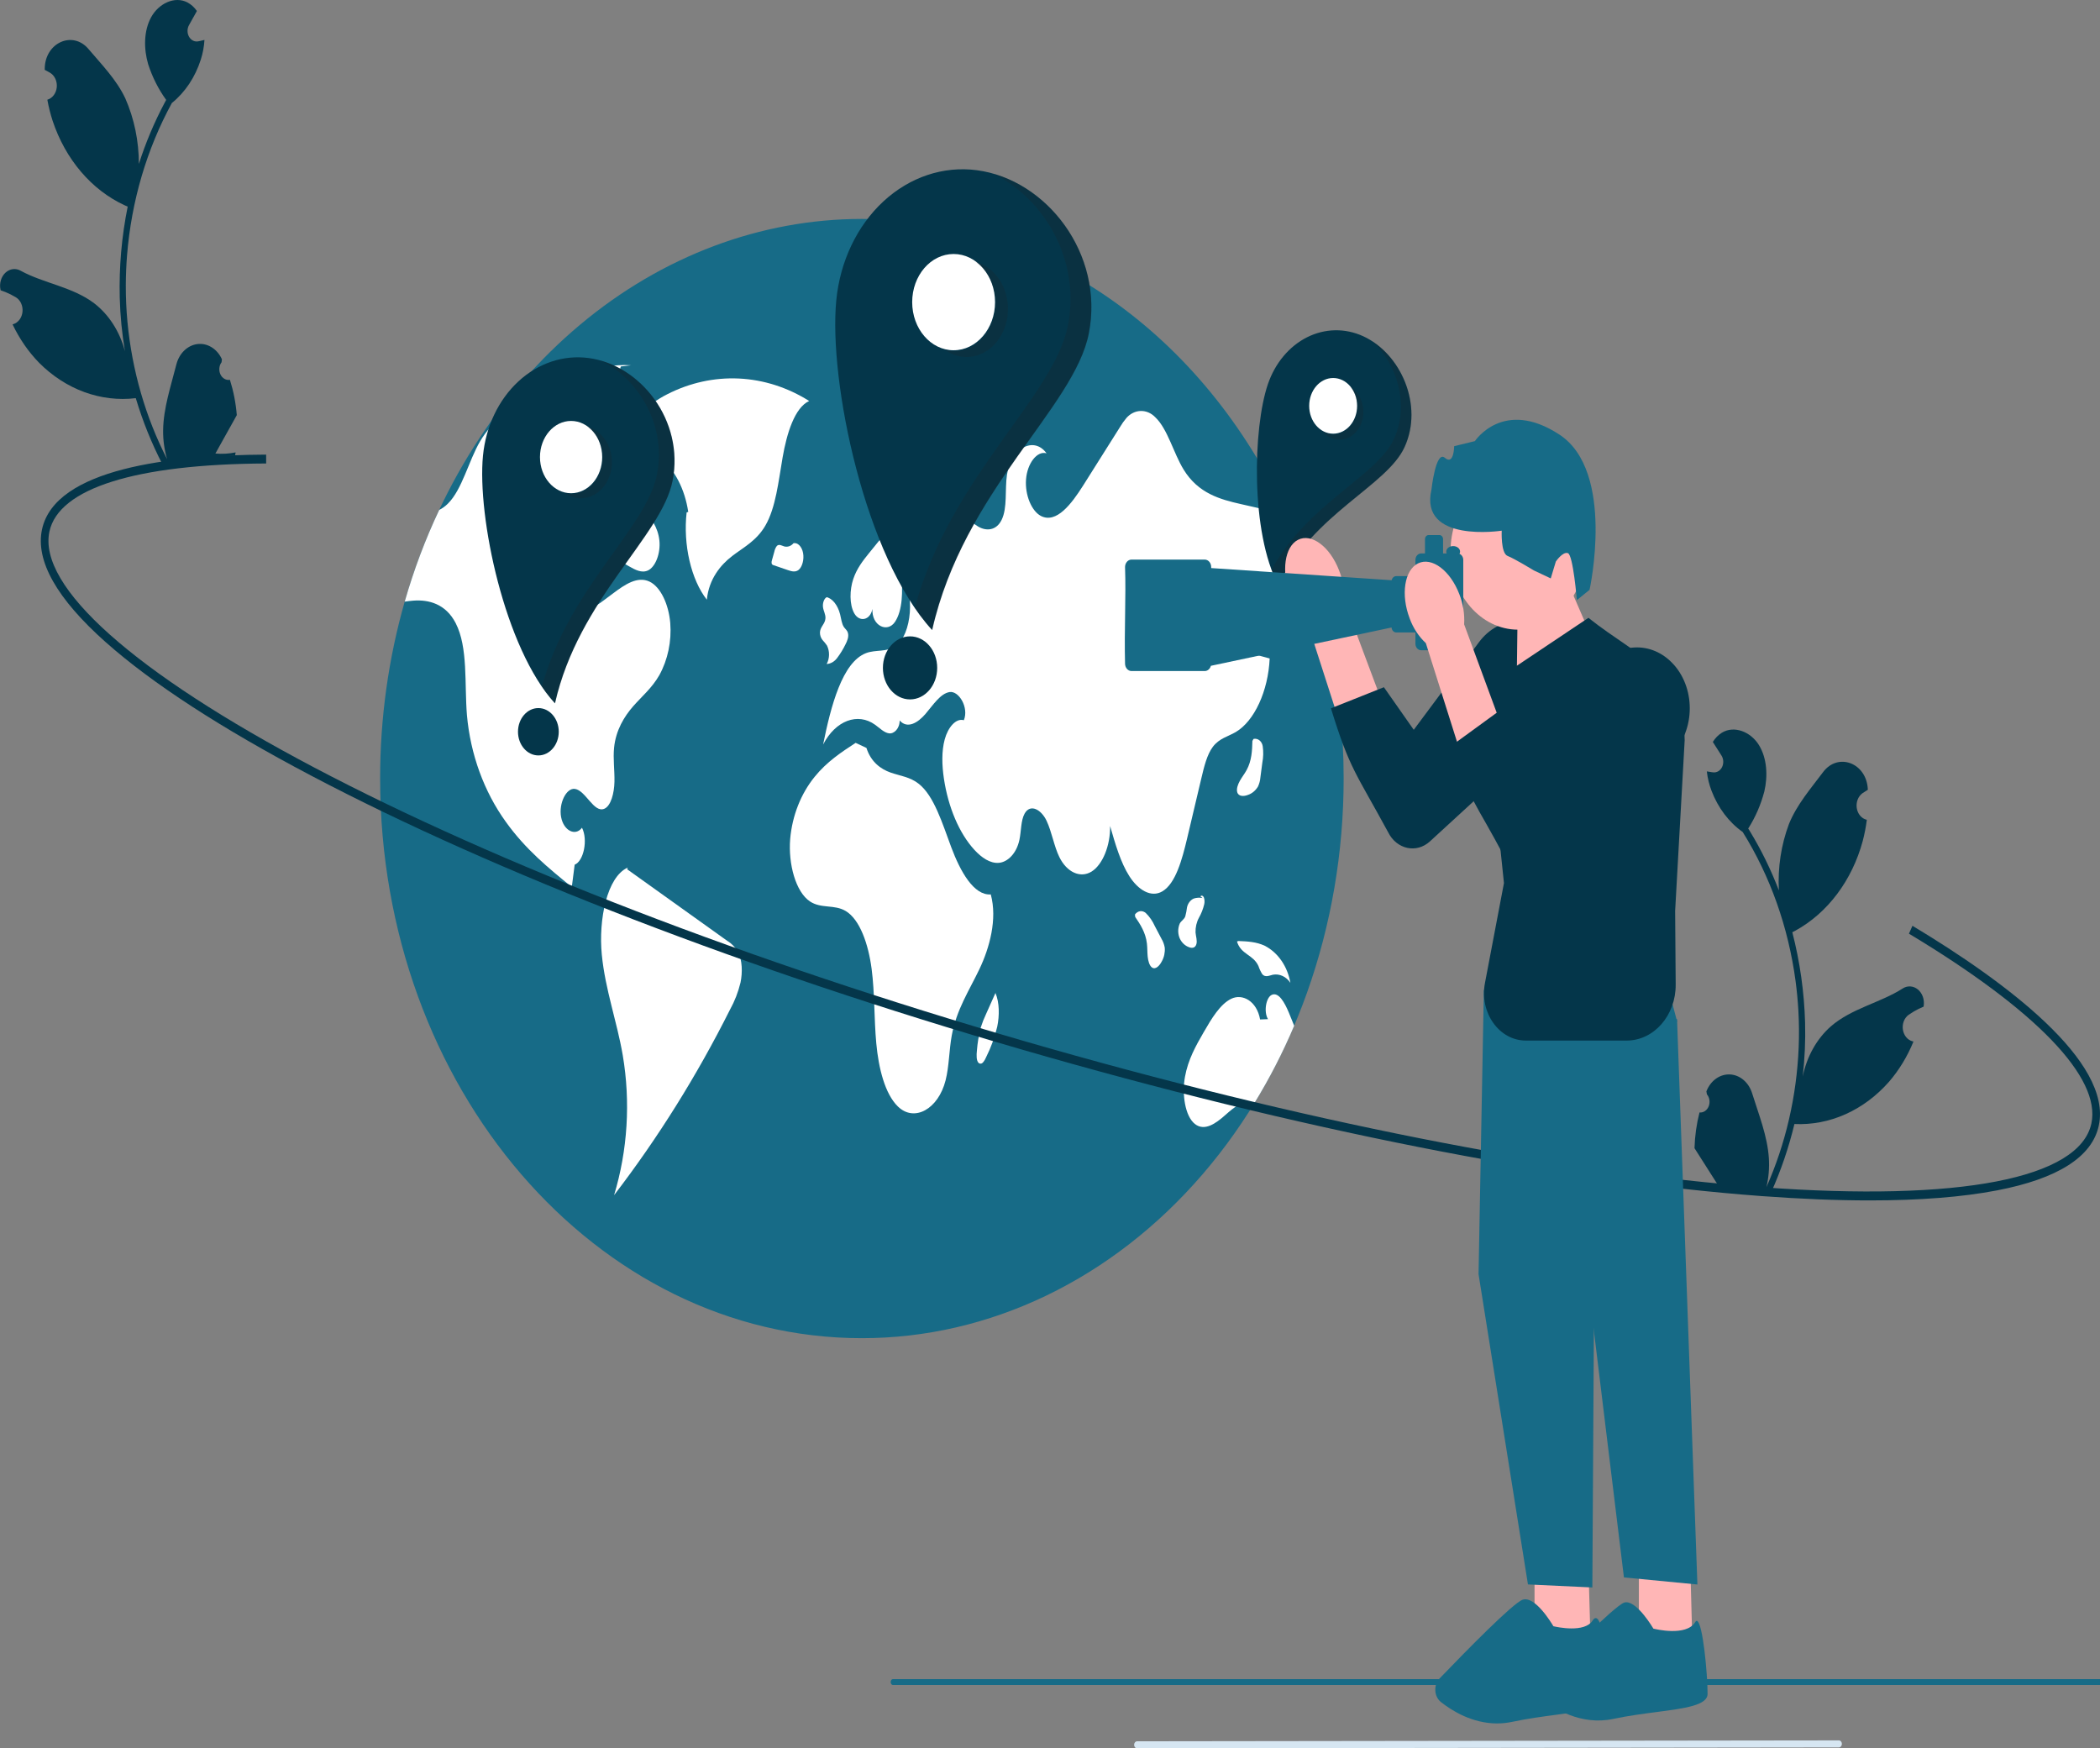 <svg width="645" height="537" viewBox="0 0 645 537" fill="none" xmlns="http://www.w3.org/2000/svg">
<rect x="0" y="0" width="645" height="537" fill="#808080" stroke="none"/>
<g clip-path="url(#clip0_23_280)">
<path d="M521.99 341.691C522.567 341.753 523.146 341.607 523.649 341.274C524.152 340.941 524.555 340.437 524.803 339.829C525.051 339.221 525.132 338.539 525.035 337.876C524.938 337.213 524.669 336.6 524.262 336.121C524.204 335.789 524.163 335.55 524.105 335.218C524.133 335.148 524.161 335.078 524.19 335.008C524.836 333.442 525.866 332.133 527.151 331.245C528.435 330.357 529.917 329.93 531.41 330.017C532.903 330.104 534.34 330.702 535.542 331.735C536.743 332.768 537.655 334.19 538.162 335.824C540.192 342.342 542.845 348.905 543.291 355.705C543.486 358.711 543.232 361.734 542.538 364.638C548.452 351.325 551.832 336.691 552.45 321.727C552.601 317.972 552.572 314.209 552.362 310.458C552.188 307.383 551.897 304.323 551.491 301.278C549.269 284.759 543.706 269.087 535.258 255.55C531.027 252.564 527.685 248.142 525.683 242.881C524.958 240.989 524.472 238.986 524.24 236.932C524.727 237.033 525.223 237.107 525.711 237.171C525.863 237.188 526.024 237.206 526.176 237.224L526.233 237.23C526.77 237.287 527.31 237.163 527.788 236.872C528.266 236.581 528.661 236.136 528.926 235.59C529.191 235.044 529.314 234.421 529.281 233.795C529.249 233.17 529.061 232.569 528.741 232.064C528.541 231.751 528.342 231.437 528.142 231.123C527.84 230.64 527.529 230.165 527.226 229.681C527.191 229.635 527.158 229.586 527.128 229.536C526.779 228.984 526.431 228.442 526.083 227.89C526.806 226.711 527.754 225.742 528.852 225.058C532.654 222.74 537.691 224.76 540.209 228.794C542.735 232.829 543.022 238.313 541.896 243.122C540.814 247.207 539.142 251.049 536.951 254.483C537.14 254.792 537.337 255.093 537.525 255.402C540.975 261.082 543.938 267.14 546.37 273.491C545.997 266.504 547.057 259.513 549.463 253.094C551.88 247.121 556.159 242.212 559.957 237.141C564.52 231.05 573.245 234.287 573.682 242.345C573.687 242.423 573.691 242.501 573.695 242.579C573.148 242.9 572.611 243.242 572.085 243.607C571.424 244.069 570.899 244.754 570.578 245.569C570.258 246.385 570.157 247.294 570.288 248.177C570.42 249.061 570.779 249.877 571.317 250.52C571.855 251.163 572.547 251.602 573.304 251.78L573.382 251.798C573.102 254.018 572.678 256.211 572.113 258.357C570.484 264.344 567.808 269.877 564.252 274.606C560.696 279.336 556.338 283.162 551.45 285.843C551.129 286.013 550.816 286.183 550.496 286.343C552.834 295.356 554.154 304.685 554.421 314.093C554.564 319.643 554.32 325.198 553.691 330.702L553.723 330.507C554.997 324.418 558.041 319.026 562.342 315.242C568.725 309.707 577.498 308.016 584.319 303.659C585.045 303.172 585.876 302.935 586.714 302.978C587.552 303.021 588.362 303.341 589.048 303.901C589.734 304.461 590.268 305.238 590.587 306.139C590.906 307.04 590.996 308.028 590.848 308.987C590.836 309.055 590.824 309.123 590.812 309.191C589.805 309.605 588.82 310.092 587.865 310.649C587.318 310.969 586.782 311.312 586.256 311.676C585.595 312.139 585.069 312.823 584.749 313.638C584.428 314.454 584.327 315.363 584.459 316.247C584.591 317.13 584.949 317.947 585.487 318.59C586.025 319.232 586.718 319.671 587.474 319.849L587.552 319.867C587.608 319.88 587.656 319.892 587.711 319.904C585.834 324.499 583.29 328.683 580.191 332.275C576.366 336.619 571.817 340.01 566.824 342.24C561.831 344.469 556.498 345.49 551.153 345.241L551.145 345.24C549.401 352.484 547.014 359.497 544.022 366.168L521.62 364.956C521.551 364.663 521.491 364.36 521.43 364.067C523.498 364.331 525.585 364.299 527.646 363.973C526.079 361.514 524.513 359.037 522.946 356.578C522.91 356.531 522.877 356.483 522.847 356.432C522.052 355.174 521.249 353.925 520.455 352.666L520.455 352.665C520.559 348.946 521.074 345.257 521.989 341.691L521.99 341.691Z" fill="#04364A"/>
<path d="M70.615 116.66C70.043 116.763 69.457 116.66 68.937 116.364C68.418 116.067 67.989 115.593 67.709 115.004C67.429 114.415 67.312 113.74 67.373 113.071C67.434 112.402 67.671 111.771 68.051 111.264C68.091 110.928 68.12 110.687 68.16 110.351C68.128 110.283 68.096 110.215 68.064 110.148C67.336 108.631 66.238 107.399 64.909 106.605C63.579 105.81 62.078 105.49 60.592 105.685C59.107 105.879 57.704 106.579 56.56 107.696C55.416 108.813 54.581 110.299 54.162 111.965C52.483 118.617 50.184 125.358 50.101 132.177C50.065 135.191 50.48 138.189 51.327 141.039C44.716 128.175 40.564 113.811 39.152 98.92C38.801 95.183 38.63 91.426 38.64 87.667C38.65 84.585 38.778 81.51 39.021 78.442C40.36 61.795 45.079 45.754 52.791 31.637C56.855 28.352 59.955 23.699 61.673 18.304C62.297 16.364 62.676 14.329 62.798 12.263C62.317 12.399 61.826 12.508 61.342 12.607C61.191 12.635 61.032 12.665 60.881 12.693L60.824 12.704C60.291 12.799 59.745 12.714 59.253 12.458C58.761 12.201 58.343 11.785 58.049 11.26C57.756 10.734 57.6 10.121 57.599 9.494C57.599 8.867 57.754 8.254 58.047 7.728C58.229 7.4 58.411 7.073 58.594 6.746C58.87 6.241 59.155 5.745 59.431 5.24C59.464 5.192 59.494 5.141 59.522 5.088C59.84 4.512 60.159 3.946 60.477 3.371C59.693 2.246 58.696 1.346 57.563 0.743C53.644 -1.298 48.725 1.08 46.426 5.287C44.12 9.495 44.125 14.989 45.504 19.708C46.801 23.708 48.675 27.423 51.045 30.693C50.873 31.015 50.692 31.329 50.52 31.651C47.379 37.568 44.744 43.828 42.654 50.341C42.655 43.34 41.226 36.438 38.483 30.204C35.752 24.416 31.22 19.824 27.16 15.035C22.282 9.283 13.746 13.141 13.738 21.215C13.738 21.293 13.738 21.371 13.738 21.449C14.301 21.73 14.854 22.033 15.399 22.359C16.083 22.773 16.644 23.419 17.007 24.209C17.37 25 17.52 25.901 17.435 26.792C17.351 27.683 17.036 28.524 16.534 29.204C16.031 29.884 15.363 30.372 14.617 30.604L14.541 30.628C14.938 32.824 15.477 34.982 16.156 37.083C18.1 42.942 21.066 48.272 24.866 52.737C28.666 57.203 33.22 60.708 38.241 63.034C38.571 63.18 38.892 63.327 39.22 63.464C37.365 72.628 36.544 82.033 36.778 91.443C36.931 96.993 37.47 102.519 38.39 107.968L38.348 107.776C36.752 101.789 33.427 96.626 28.934 93.158C22.268 88.092 13.422 87.034 6.382 83.175C5.631 82.74 4.79 82.564 3.956 82.667C3.122 82.77 2.331 83.148 1.675 83.756C1.02 84.364 0.529 85.177 0.258 86.099C-0.012 87.022 -0.05 88.014 0.15 88.96C0.165 89.028 0.18 89.095 0.196 89.162C1.223 89.503 2.232 89.918 3.215 90.405C3.778 90.686 4.331 90.989 4.876 91.315C5.56 91.73 6.121 92.375 6.484 93.166C6.848 93.957 6.997 94.857 6.912 95.748C6.828 96.639 6.513 97.48 6.011 98.16C5.508 98.841 4.84 99.329 4.094 99.56L4.018 99.584C3.963 99.6 3.916 99.616 3.861 99.632C5.979 104.083 8.74 108.077 12.025 111.44C16.074 115.501 20.794 118.559 25.896 120.426C30.998 122.293 36.375 122.929 41.696 122.296L41.704 122.295C43.83 129.4 46.586 136.229 49.927 142.672L72.222 139.855C72.275 139.557 72.319 139.251 72.364 138.954C70.314 139.365 68.229 139.484 66.155 139.306C67.588 136.739 69.02 134.154 70.453 131.587C70.486 131.538 70.516 131.488 70.544 131.435C71.27 130.122 72.005 128.817 72.731 127.505L72.731 127.503C72.43 123.798 71.719 120.154 70.616 116.661L70.615 116.66Z" fill="#04364A"/>
<path d="M412.693 239.131C412.696 261.705 408.872 284.059 401.437 304.916C394.002 325.772 383.103 344.723 369.362 360.685C355.621 376.647 339.308 389.308 321.354 397.945C303.4 406.582 284.157 411.025 264.724 411.02C183.005 411.02 116.756 334.062 116.756 239.131C116.742 220.666 119.29 202.318 124.303 184.795C134.143 150.572 152.996 120.809 178.195 99.714C203.394 78.619 233.664 67.259 264.724 67.242C291.512 67.231 317.799 75.671 340.78 91.661C363.761 107.65 382.573 130.589 395.208 158.028C398.34 164.798 401.073 171.808 403.387 179.008C403.707 180.011 404.02 181.013 404.324 182.026V182.035C405.681 186.485 406.875 191.018 407.908 195.634C411.095 209.836 412.703 224.454 412.693 239.131Z" fill="#176B87"/>
<path d="M248.535 123.16C241.886 118.983 234.503 116.624 226.949 116.265C219.396 115.907 211.872 117.556 204.951 121.088C198.857 124.169 192.44 129.696 190.407 139.676C198.629 134.039 209.272 142.945 211.388 157.232L210.894 157.39C209.777 167.286 212.271 178.06 217.101 184.196C217.735 177.823 221.343 173.485 224.891 170.775C228.439 168.065 232.365 166.097 235.073 161.439C238.284 155.917 239.099 147.847 240.375 140.486C241.651 133.124 244.07 125.211 248.535 123.16Z" fill="white"/>
<path d="M202.512 207.37C200.235 211.342 197.193 213.835 194.464 216.938C191.743 220.052 189.154 224.253 188.611 229.649C188.266 233.105 188.8 236.62 188.726 240.115C188.652 243.61 187.65 247.544 185.603 248.413C182.372 249.769 179.906 242.798 176.585 242.311C173.946 241.929 171.57 246.752 172.335 250.934C173.099 255.117 176.692 256.969 178.755 254.238C180.621 257.877 179.306 264.475 176.503 265.593C176.207 267.884 175.911 270.167 175.623 272.458C168.537 266.7 161.377 260.846 155.351 252.414C148.65 243.116 144.493 231.703 143.415 219.641C142.634 209.948 143.793 198.861 139.963 191.403C136.896 185.435 131.635 184.117 126.9 184.49C126.037 184.556 125.166 184.671 124.303 184.795C127.095 175.052 130.642 165.624 134.899 156.624C135.862 156.144 136.757 155.497 137.554 154.705C141.96 150.36 143.917 141.565 147.493 135.482C147.723 135.091 147.961 134.709 148.208 134.336C151.866 128.788 156.765 125.933 161.5 123.278C171.981 117.367 182.767 111.379 193.831 112.201L190.683 112.554C187.008 124.51 183.331 136.466 179.651 148.422C179.092 150.255 178.528 152.092 177.958 153.932C175.87 160.731 173.716 167.969 174.036 175.58C174.226 180.087 175.574 184.9 178.138 186.447C180.531 187.88 183.145 186.123 185.455 184.384C186.433 183.659 187.403 182.933 188.381 182.198C191.891 179.572 195.78 176.879 199.487 178.636C202.882 180.24 205.389 185.597 205.866 191.375C206.303 196.991 205.124 202.617 202.512 207.37Z" fill="white"/>
<path d="M223.389 288.995C213.137 281.663 202.885 274.33 192.633 266.998L192.807 266.477C186.433 269.297 183.787 282.459 184.84 293.223C185.894 303.986 189.466 313.608 191.27 324.096C193.703 338.448 192.785 353.296 188.611 367.096C202.091 349.525 214.021 330.428 224.222 310.092C225.647 307.529 226.732 304.732 227.443 301.795C228.094 298.67 227.994 294.913 226.69 292.407C225.851 290.969 224.716 289.796 223.389 288.995Z" fill="white"/>
<path d="M182.929 155.595C181.84 158.438 181.421 162.229 182.409 165.171C183.418 168.176 185.551 169.534 187.514 170.664L193.179 173.926C195.063 175.011 197.095 176.107 199.016 175.214C201.333 174.137 202.939 169.918 202.524 166C202.081 161.831 199.819 158.964 197.727 156.522C194.8 153.105 191.872 149.687 188.944 146.27L187.295 148.618C185.51 150.64 184.034 152.999 182.929 155.595Z" fill="white"/>
<path d="M382.326 200.16C384.875 200.857 387.423 201.554 389.971 202.251C389.527 212.25 385.261 221.503 379.54 224.855C377.156 226.249 374.5 226.765 372.527 229.372C370.744 231.74 369.839 235.426 369.009 238.95C367.554 245.099 366.099 251.249 364.644 257.399C363.082 264.026 361.076 271.389 357.015 273.776C353.53 275.829 349.543 273.318 346.863 269.106C344.183 264.895 342.547 259.232 340.961 253.713C341.06 259.729 338.651 265.631 335.24 267.722C331.82 269.813 327.66 267.922 325.375 263.253C323.731 259.901 323.049 255.479 321.437 252.08C319.826 248.68 316.448 246.732 314.688 249.922C313.529 252.042 313.677 255.289 313.102 257.982C312.206 262.164 309.493 264.79 306.805 265.019C304.125 265.249 301.511 263.453 299.267 261.018C294.639 255.976 291.227 247.974 289.904 239.083C289.32 235.12 289.156 230.804 290.167 227.089C291.178 223.375 293.619 220.51 296.044 221.216C297.639 217.301 294.491 212.106 291.655 212.565C288.81 213.023 286.583 216.566 284.248 219.287C281.922 222.009 278.666 223.986 276.323 221.283C276.34 223.795 274.581 225.456 273.06 225.246C271.547 225.046 270.199 223.632 268.81 222.63C263.442 218.743 256.627 221.321 252.813 228.674C255.197 216.89 258.691 203.369 266.015 200.599C269.007 199.463 272.271 200.399 275.099 198.431C280.105 194.946 281.116 181.777 276.792 176.344C277.343 181.481 277.236 187.478 274.901 190.992C272.567 194.507 267.667 192.215 267.963 187.02C267.289 190.601 263.935 191.145 262.39 188.395C260.836 185.645 260.968 181.147 262.069 177.862C263.171 174.577 265.045 172.218 266.862 169.955C270.766 165.095 274.729 160.177 279.25 157.121C283.779 154.065 289.008 153.034 293.545 156.07C295.938 157.675 298.042 160.349 300.483 161.762C302.925 163.185 306.024 163.003 307.643 159.68C309.46 155.975 308.605 150.474 309.279 145.843C310.488 137.659 317.533 133.83 321.437 139.235C318.519 138.366 315.502 142.377 315.14 147.237C314.771 152.098 316.883 157.006 319.711 158.477C324.462 160.921 329.115 154.772 332.708 149.08C336.456 143.121 340.21 137.166 343.97 131.213C344.57 130.2 345.244 129.248 345.984 128.368C347.161 127.034 348.731 126.271 350.375 126.232C352.019 126.193 353.614 126.881 354.837 128.158C358.635 131.758 360.419 139.139 363.534 144.22C368.056 151.601 374.821 153.397 381.118 154.829C385.812 155.889 390.508 156.955 395.208 158.028C398.34 164.798 401.073 171.807 403.387 179.008C395.43 182.933 388.089 190.276 382.326 200.16Z" fill="white"/>
<path d="M397.501 315.058C393.979 323.366 389.883 331.327 385.253 338.865C382.293 337.394 379.112 340.02 376.342 342.484C373.448 345.062 369.971 347.574 367.003 345.225C363.97 342.818 362.992 336.086 363.954 330.748C364.915 325.419 367.316 321.179 369.642 317.15C372.108 312.871 374.747 308.431 378.175 306.769C381.611 305.108 386.025 307.457 387.028 313.129L389.462 313.034C388.097 310.857 388.812 306.349 390.645 305.557C392.758 304.63 394.591 308.001 395.841 310.981C396.4 312.327 396.967 313.683 397.501 315.058Z" fill="white"/>
<path d="M304.309 274.722C299.079 275.104 294.937 267.625 292.184 260.267C289.431 252.909 286.919 244.494 282.2 240.749C279.503 238.609 276.429 238.316 273.504 237.278C270.579 236.242 267.518 234.096 266.12 229.726L262.802 228.169C258.42 231.031 253.981 233.945 250.206 238.603C245.971 243.828 243.334 250.526 242.7 257.664C242.066 265.379 244.406 273.98 248.779 276.878C252.235 279.168 256.258 277.725 259.758 279.821C264.13 282.44 266.726 290.048 267.709 297.56C268.692 305.072 268.443 312.879 269.146 320.476C269.849 328.074 271.787 335.979 275.797 339.872C280.815 344.744 288.179 340.696 290.431 331.827C291.535 327.477 291.497 322.568 292.323 318.052C293.778 310.1 297.703 304.2 300.816 297.676C303.929 291.153 306.38 282.293 304.309 274.722Z" fill="white"/>
<path d="M252.628 196.578C253.116 197.1 253.571 197.661 253.99 198.258C254.424 199.127 254.645 200.117 254.63 201.121C254.616 202.125 254.365 203.105 253.906 203.956C254.536 203.915 255.152 203.722 255.715 203.39C256.277 203.057 256.774 202.593 257.175 202.027C258.129 200.764 258.969 199.39 259.68 197.926C260.214 196.916 260.781 195.55 260.419 194.35C260.172 193.53 259.588 193.181 259.178 192.565C258.529 191.589 258.368 190.038 258.032 188.698C257.306 185.803 255.568 183.675 253.681 183.37L253.943 183.429C253.154 183.742 252.604 185.197 252.778 186.505C252.937 187.697 253.596 188.686 253.531 189.902C253.436 191.649 251.933 192.469 251.84 194.217C251.825 195.094 252.108 195.942 252.628 196.578Z" fill="white"/>
<path d="M243.667 166.88C243.675 166.877 243.683 166.877 243.69 166.874C243.851 166.704 244 166.519 244.137 166.322L243.667 166.88Z" fill="white"/>
<path d="M245.236 175.083C246.392 174.219 247.038 171.83 246.655 169.831C246.276 167.843 244.931 166.507 243.69 166.874C243.331 167.298 242.884 167.609 242.392 167.777C241.901 167.945 241.381 167.965 240.881 167.835C240.114 167.606 239.272 167.015 238.607 167.687C238.226 168.188 237.96 168.792 237.832 169.443C237.586 170.321 237.34 171.199 237.094 172.077C236.977 172.391 236.946 172.74 237.006 173.075C237.054 173.209 237.13 173.327 237.227 173.417C237.325 173.507 237.441 173.567 237.564 173.59C239.041 174.096 240.519 174.602 241.996 175.108C243.072 175.476 244.234 175.831 245.236 175.083Z" fill="white"/>
<path d="M356.739 288.338C356.057 287.039 355.374 285.741 354.691 284.442C354.02 282.938 353.104 281.601 351.992 280.505C351.748 280.267 351.465 280.089 351.16 279.98C350.855 279.871 350.535 279.834 350.218 279.87C349.901 279.907 349.593 280.018 349.313 280.195C349.033 280.372 348.786 280.612 348.587 280.901L348.67 281.643C350.227 283.911 351.873 286.431 352.268 289.797C352.423 291.124 352.369 292.498 352.506 293.83C352.642 295.163 353.03 296.545 353.771 297.12C354.846 297.954 356.108 296.724 356.873 295.223C357.557 293.99 357.864 292.526 357.745 291.066C357.574 290.086 357.232 289.157 356.739 288.338Z" fill="white"/>
<path d="M387.125 238.746C387.323 237.242 387.52 235.737 387.718 234.233C388.038 232.581 388.078 230.872 387.835 229.202C387.78 228.837 387.663 228.489 387.49 228.178C387.317 227.867 387.093 227.598 386.83 227.389C386.566 227.18 386.27 227.035 385.958 226.961C385.645 226.886 385.323 226.886 385.011 226.958L384.663 227.588C384.596 230.487 384.459 233.647 382.895 236.517C382.279 237.649 381.476 238.659 380.841 239.781C380.207 240.903 379.738 242.251 379.986 243.244C380.346 244.687 381.993 244.69 383.411 244.114C384.618 243.682 385.664 242.791 386.382 241.585C386.795 240.708 387.048 239.741 387.125 238.746Z" fill="white"/>
<path d="M367.45 290.028C367.784 288.913 367.302 287.634 367.2 286.402C367.151 284.811 367.514 283.239 368.242 281.89C368.966 280.618 369.514 279.222 369.867 277.753C370.016 277.084 369.989 276.378 369.789 275.727C369.563 275.137 369.016 274.868 368.702 275.335L369.373 275.838C368.466 275.65 367.534 275.702 366.647 275.991C366.14 276.217 365.688 276.58 365.329 277.051C364.969 277.522 364.712 278.087 364.58 278.698C364.469 279.65 364.288 280.589 364.038 281.506C363.637 282.463 362.861 282.781 362.374 283.621C362.041 284.366 361.874 285.195 361.885 286.033C361.897 286.872 362.089 287.694 362.442 288.426C363.055 289.622 364.028 290.511 365.173 290.921C365.994 291.263 367.074 291.281 367.45 290.028Z" fill="white"/>
<path d="M386.523 296.712C386.82 297.609 387.217 298.456 387.705 299.232C388.618 300.301 389.859 299.644 390.967 299.384C391.972 299.2 393.001 299.335 393.946 299.775C394.891 300.215 395.715 300.944 396.332 301.884C395.902 299.395 394.965 297.063 393.598 295.082C392.231 293.101 390.475 291.53 388.478 290.501C385.866 289.265 383.116 289.145 380.4 289.034L379.931 289.174C381.127 293.216 384.88 293.125 386.523 296.712Z" fill="white"/>
<path d="M305.74 304.98L305.747 304.997C305.793 304.896 305.838 304.794 305.884 304.692L305.74 304.98Z" fill="white"/>
<path d="M302.847 311.486C302.216 312.817 301.673 314.202 301.223 315.628C300.628 317.939 300.234 320.314 300.047 322.716C299.9 324.082 299.855 325.827 300.591 326.493C300.803 326.656 301.058 326.724 301.31 326.684C301.561 326.645 301.792 326.5 301.958 326.277C302.368 325.774 302.703 325.196 302.95 324.566C304.398 321.669 305.522 318.569 306.295 315.342C307 311.942 306.994 307.94 305.747 304.997C304.78 307.16 303.814 309.323 302.847 311.486Z" fill="white"/>
<path d="M274.933 138.149C275.392 138.671 275.973 139.026 276.604 139.169C277.235 139.312 277.888 139.237 278.483 138.954C279.715 138.329 280.845 137.462 281.823 136.391C282.634 135.694 283.321 134.823 283.848 133.825C284.139 133.228 284.325 132.571 284.396 131.891C284.467 131.21 284.422 130.52 284.263 129.86C283.805 128.306 282.644 127.785 281.62 127.432C279.981 126.867 278.342 126.303 276.702 125.738L277.888 124.496C276.668 123.736 275.318 125.147 274.555 126.895C274.066 128.037 273.725 129.256 273.544 130.513C273.135 133.256 273.535 136.523 274.933 138.149Z" fill="white"/>
<path d="M303.877 126.862C304.339 127.454 304.977 127.819 305.663 127.884C306.349 127.948 307.03 127.708 307.568 127.211C308.031 126.806 308.416 126.293 308.697 125.705C308.979 125.116 309.15 124.465 309.201 123.795C309.317 122.297 308.679 120.632 307.768 120.502L307.977 119.1C306.222 118.732 304.064 118.658 303.124 121.133C302.807 122.081 302.709 123.109 302.841 124.114C302.974 125.12 303.331 126.067 303.877 126.862Z" fill="white"/>
<path d="M300.01 52.276C289.726 50.929 279.402 54.382 271.309 61.877C263.217 69.372 258.019 80.294 256.859 92.241C254.443 117.12 265.726 171.144 286.296 193.507C295.982 150.66 329.923 125.246 334.414 102.404C339.212 77.996 321.426 55.083 300.01 52.276Z" fill="#04364A"/>
<path d="M292.897 107.583C299.926 107.583 305.624 100.964 305.624 92.799C305.624 84.634 299.926 78.015 292.897 78.015C285.869 78.015 280.171 84.634 280.171 92.799C280.171 100.964 285.869 107.583 292.897 107.583Z" fill="white"/>
<path d="M279.516 214.824C284.12 214.824 287.852 210.489 287.852 205.141C287.852 199.793 284.12 195.457 279.516 195.457C274.912 195.457 271.18 199.793 271.18 205.141C271.18 210.489 274.912 214.824 279.516 214.824Z" fill="#04364A"/>
<path opacity="0.2" d="M303.428 82.207C304.86 83.207 306.109 84.525 307.103 86.086C308.097 87.646 308.817 89.419 309.221 91.303C309.626 93.187 309.706 95.145 309.459 97.065C309.212 98.985 308.642 100.83 307.781 102.494C306.92 104.158 305.786 105.609 304.442 106.764C303.099 107.918 301.573 108.754 299.951 109.224C296.676 110.173 293.211 109.571 290.318 107.551C293.268 108.314 296.355 107.832 299.026 106.191C301.698 104.551 303.78 101.86 304.9 98.599C306.02 95.339 306.104 91.722 305.138 88.395C304.172 85.069 302.218 82.251 299.626 80.445C300.967 80.791 302.251 81.385 303.428 82.207Z" fill="#231F20"/>
<path opacity="0.2" d="M334.463 102.452C329.972 125.294 296.032 150.708 286.346 193.555C284.412 191.432 282.615 189.145 280.971 186.713C291.855 146.439 323.683 121.966 328.022 99.897C331.905 80.144 320.996 61.372 305.343 53.442C324.291 58.975 338.861 80.084 334.463 102.452Z" fill="#231F20"/>
<path d="M180.748 109.962C173.024 108.95 165.271 111.544 159.194 117.172C153.117 122.8 149.214 131.003 148.342 139.974C146.528 158.657 155.001 199.227 170.449 216.022C177.723 183.845 203.211 164.76 206.583 147.606C210.187 129.277 196.83 112.07 180.748 109.962Z" fill="#04364A"/>
<path d="M175.406 151.496C180.684 151.496 184.963 146.525 184.963 140.393C184.963 134.262 180.684 129.291 175.406 129.291C170.128 129.291 165.849 134.262 165.849 140.393C165.849 146.525 170.128 151.496 175.406 151.496Z" fill="white"/>
<path d="M165.357 232.03C168.814 232.03 171.617 228.774 171.617 224.758C171.617 220.742 168.814 217.486 165.357 217.486C161.9 217.486 159.097 220.742 159.097 224.758C159.097 228.774 161.9 232.03 165.357 232.03Z" fill="#04364A"/>
<path opacity="0.2" d="M183.314 132.439C184.39 133.19 185.327 134.18 186.074 135.352C186.821 136.524 187.361 137.855 187.665 139.27C187.968 140.684 188.029 142.155 187.843 143.597C187.658 145.039 187.23 146.424 186.583 147.674C185.937 148.923 185.085 150.013 184.076 150.88C183.067 151.747 181.921 152.375 180.703 152.728C179.485 153.081 178.22 153.151 176.978 152.936C175.737 152.72 174.545 152.223 173.469 151.472C175.684 152.044 178.002 151.682 180.009 150.45C182.015 149.219 183.579 147.198 184.419 144.749C185.26 142.3 185.324 139.584 184.598 137.086C183.872 134.589 182.405 132.472 180.459 131.116C181.466 131.375 182.43 131.822 183.314 132.439Z" fill="#231F20"/>
<path opacity="0.2" d="M206.621 147.642C203.248 164.796 177.76 183.881 170.486 216.057C169.034 214.463 167.684 212.746 166.449 210.92C174.623 180.675 198.525 162.297 201.783 145.723C204.7 130.89 196.507 116.792 184.752 110.837C198.982 114.993 209.923 130.845 206.621 147.642Z" fill="#231F20"/>
<path d="M418.735 103.292C415.979 102.022 413.036 101.394 410.072 101.445C407.107 101.496 404.181 102.225 401.459 103.59C398.738 104.955 396.274 106.929 394.209 109.4C392.144 111.871 390.519 114.79 389.425 117.99C384.825 131.451 384.063 163.597 392.623 179.708C403.629 157.499 425.895 149.299 431.387 137.34C437.256 124.562 430.322 108.636 418.735 103.292Z" fill="#04364A"/>
<path d="M409.469 133.21C413.535 133.21 416.831 129.381 416.831 124.657C416.831 119.934 413.535 116.105 409.469 116.105C405.403 116.105 402.107 119.934 402.107 124.657C402.107 129.381 405.403 133.21 409.469 133.21Z" fill="white"/>
<path d="M387.318 190.607C389.981 190.607 392.14 188.099 392.14 185.006C392.14 181.912 389.981 179.404 387.318 179.404C384.654 179.404 382.496 181.912 382.496 185.006C382.496 188.099 384.654 190.607 387.318 190.607Z" fill="#04364A"/>
<path opacity="0.2" d="M416.731 120.602C418.079 122.24 418.813 124.433 418.771 126.699C418.728 128.965 417.913 131.119 416.505 132.688C415.096 134.256 413.209 135.111 411.258 135.064C409.307 135.017 407.452 134.072 406.101 132.437C407.648 133.383 409.434 133.658 411.14 133.214C412.845 132.769 414.359 131.634 415.41 130.012C416.461 128.389 416.981 126.385 416.876 124.358C416.772 122.331 416.05 120.413 414.839 118.948C415.542 119.377 416.181 119.936 416.731 120.602Z" fill="#231F20"/>
<path opacity="0.2" d="M431.409 137.376C425.917 149.334 403.65 157.535 392.644 179.743C391.842 178.217 391.138 176.624 390.538 174.976C401.877 154.415 422.841 146.367 428.147 134.813C432.896 124.473 429.26 112.07 421.559 104.883C431.413 111.313 436.787 125.666 431.409 137.376Z" fill="#231F20"/>
<path d="M564.792 536.721L349.259 537C349.012 536.999 348.776 536.885 348.602 536.682C348.428 536.48 348.331 536.205 348.331 535.919C348.331 535.633 348.428 535.358 348.602 535.155C348.776 534.953 349.012 534.839 349.259 534.838L564.792 534.559C565.039 534.559 565.276 534.673 565.45 534.875C565.625 535.078 565.723 535.353 565.723 535.64C565.723 535.927 565.625 536.201 565.45 536.404C565.276 536.607 565.039 536.721 564.792 536.721Z" fill="#D6E6F2"/>
<path d="M574.253 368.707C564.161 368.707 553.099 368.264 541.068 367.378C478.84 362.788 398.235 346.828 314.102 322.44C229.97 298.052 152.36 268.148 95.571 238.239C67.907 223.668 46.675 209.876 32.466 197.245C17.422 183.873 10.841 172.218 12.906 162.603C16.93 143.872 52.559 139.774 81.74 139.635L81.749 142.359C41.677 142.55 18.036 149.974 15.182 163.263C11.546 180.188 41.2 206.611 96.539 235.758C153.203 265.601 230.67 295.448 314.67 319.798C398.669 344.147 479.125 360.079 541.217 364.66C601.854 369.134 638.719 361.992 642.355 345.067C645.373 331.015 625.473 310.314 586.32 286.776L587.398 284.357C615.847 301.46 648.87 325.99 644.63 345.727C642.565 355.341 632.042 362.039 613.353 365.632C602.7 367.681 589.615 368.707 574.253 368.707Z" fill="#04364A"/>
<path d="M273.569 516.644C273.569 517.147 273.869 517.552 274.243 517.552H687.158C687.531 517.552 687.831 517.147 687.831 516.644C687.831 516.14 687.531 515.736 687.158 515.736H274.243C273.869 515.736 273.569 516.14 273.569 516.644Z" fill="#176B87"/>
<path d="M503.368 478.508V503.326L519.782 503.932L519.097 478.508H503.368Z" fill="#FFB6B6"/>
<path d="M499.537 492.128C499.312 492.128 499.087 492.16 498.873 492.231C495.847 493.213 478.349 511.017 473.059 516.447C472.406 517.121 472.057 518.077 472.107 519.078C472.152 520.073 472.592 520.978 473.302 521.562C477.313 524.855 485.538 530.066 495.509 527.961C500.095 526.992 504.726 526.382 508.816 525.85C517.565 524.701 524.472 523.789 524.472 520.266C524.472 514.278 523.029 498.508 521.215 497.847C521.052 497.789 520.86 497.937 520.641 498.283C517.869 502.705 508.337 500.356 507.931 500.254L507.824 500.228L507.762 500.125C507.712 500.042 503.047 492.141 499.537 492.141V492.128Z" fill="#176B87"/>
<path d="M471.321 478.508V503.326L488.517 503.932L487.799 478.508H471.321Z" fill="#FFB6B6"/>
<path d="M464.695 296.355L455.752 304.091L454.125 391.352L469.299 486.659L489.077 487.588L489.619 396.611L515.092 313.685L509.94 294.187L464.695 296.355Z" fill="#176B87"/>
<path d="M506.392 310.531L515.093 313.018L521.345 486.68L498.78 484.504L483.827 361.788L506.392 310.531Z" fill="#176B87"/>
<path d="M459.844 529.356C452.146 529.356 445.898 525.424 442.56 522.771C441.551 521.969 440.925 520.698 440.846 519.283C440.767 517.855 441.246 516.486 442.165 515.528C450.455 506.909 464.789 492.306 467.682 491.347C471.432 490.102 476.468 498.395 477.116 499.497C478.165 499.744 486.753 501.641 489.172 497.717C489.635 496.967 490.069 496.934 490.351 497.039C492.939 497.997 493.988 517.269 493.988 520.411C493.988 524.551 487.216 525.457 477.838 526.709C473.755 527.256 469.131 527.869 464.558 528.847C462.934 529.193 461.361 529.349 459.838 529.349L459.844 529.356Z" fill="#176B87"/>
<path d="M396.301 182.819C393.479 175.547 394.54 167.924 398.673 165.805C402.807 163.685 408.445 167.866 411.268 175.145C412.429 178.036 412.962 181.212 412.812 184.407L424.423 215.417L411.323 221.549L401.268 190.332C399.101 188.323 397.395 185.749 396.301 182.826C396.301 182.826 396.301 182.819 396.301 182.819Z" fill="#FFB6B6"/>
<path d="M477.918 195.744C485.121 203.486 484.674 216.689 476.962 223.768L439.196 258.431C435.075 262.212 428.957 260.879 426.357 255.623C416.434 237.319 414.563 236.314 408.791 217.559L425.056 211.079L434.226 224.16L454.252 197.251C460.301 189.117 471.105 188.434 477.912 195.744L477.918 195.744Z" fill="#04364A"/>
<path d="M483.097 182.505L489.298 196.797L465.849 209.745L466.133 186.83L483.097 182.505Z" fill="#FFB6B6"/>
<path d="M466.24 193.401C477.68 193.401 486.953 182.628 486.953 169.339C486.953 156.05 477.68 145.278 466.24 145.278C454.801 145.278 445.527 156.05 445.527 169.339C445.527 182.628 454.801 193.401 466.24 193.401Z" fill="#FFB6B6"/>
<path d="M466.198 204.278L487.877 189.769C503.775 202.402 517.016 205.354 517.437 227.346L514.506 279.804L514.677 302.395C514.751 311.883 507.98 319.611 499.61 319.611H468.656C460.462 319.611 454.363 311.052 456.087 301.976L461.93 271.238L455.688 211.335L466.198 204.265V204.278Z" fill="#04364A"/>
<path d="M345.55 174.17C345.55 172.898 346.444 171.875 347.542 171.875H370.017C371.121 171.875 372.01 172.905 372.01 174.17V174.482L427.436 178.218C427.594 177.494 428.16 176.953 428.845 176.953H434.737V171.992C434.737 170.884 435.518 169.991 436.474 169.991H437.674V165.61C437.674 164.913 438.167 164.345 438.772 164.345H442.129C442.734 164.345 443.227 164.913 443.227 165.61V169.991H444.33C444.251 169.815 444.206 169.626 444.206 169.424C444.206 168.491 445.157 167.729 446.328 167.729C447.5 167.729 448.451 168.485 448.451 169.424C448.451 169.665 448.383 169.9 448.269 170.108C448.943 170.382 449.435 171.119 449.435 171.992V197.716C449.435 198.824 448.654 199.718 447.698 199.718H436.474C435.512 199.718 434.737 198.818 434.737 197.716V194.261H428.845C428.087 194.261 427.47 193.59 427.402 192.736L371.919 204.503C371.664 205.435 370.912 206.113 370.017 206.113H347.542C346.439 206.113 345.55 205.083 345.55 203.818C345.284 193.322 345.873 183.355 345.55 174.17Z" fill="#176B87"/>
<path d="M432.978 189.977C430.19 182.683 431.345 175.099 435.558 173.036C439.772 170.98 445.444 175.221 448.232 182.522C449.381 185.418 449.888 188.593 449.702 191.781L461.16 222.87L447.815 228.812L437.935 197.536C435.755 195.506 434.054 192.913 432.978 189.977Z" fill="#FFB6B6"/>
<path d="M514.051 204.093C521.119 211.981 520.536 225.263 512.817 232.284L474.997 266.658C470.868 270.412 464.815 268.985 462.285 263.664C452.625 245.112 451.846 247.633 446.309 228.679L461.202 217.828L470.414 232.108L490.552 205.298C496.639 197.196 507.364 196.651 514.045 204.099H514.051C514.051 204.099 514.051 204.093 514.051 204.093Z" fill="#04364A"/>
<path d="M488.232 181.156L484.325 184.321C484.325 184.321 483.177 170.521 481.59 169.91C480.003 169.298 477.865 172.477 477.865 172.477L476.302 177.656L471.133 175.217C471.133 175.217 465.15 171.569 463.035 170.752C460.92 169.935 461.238 163 461.238 163C461.238 163 435.854 166.931 439.664 150.377C439.664 150.377 440.977 138.198 443.786 140.617C446.596 143.036 446.635 137.04 446.635 137.04L453.004 135.489C453.004 135.489 461.744 122.171 478.986 133.501C496.227 144.831 488.226 181.143 488.226 181.143V181.156H488.232Z" fill="#176B87"/>
</g>
<defs>
<clipPath id="clip0_23_280">
<rect width="645" height="537" fill="white"/>
</clipPath>
</defs>
</svg>

